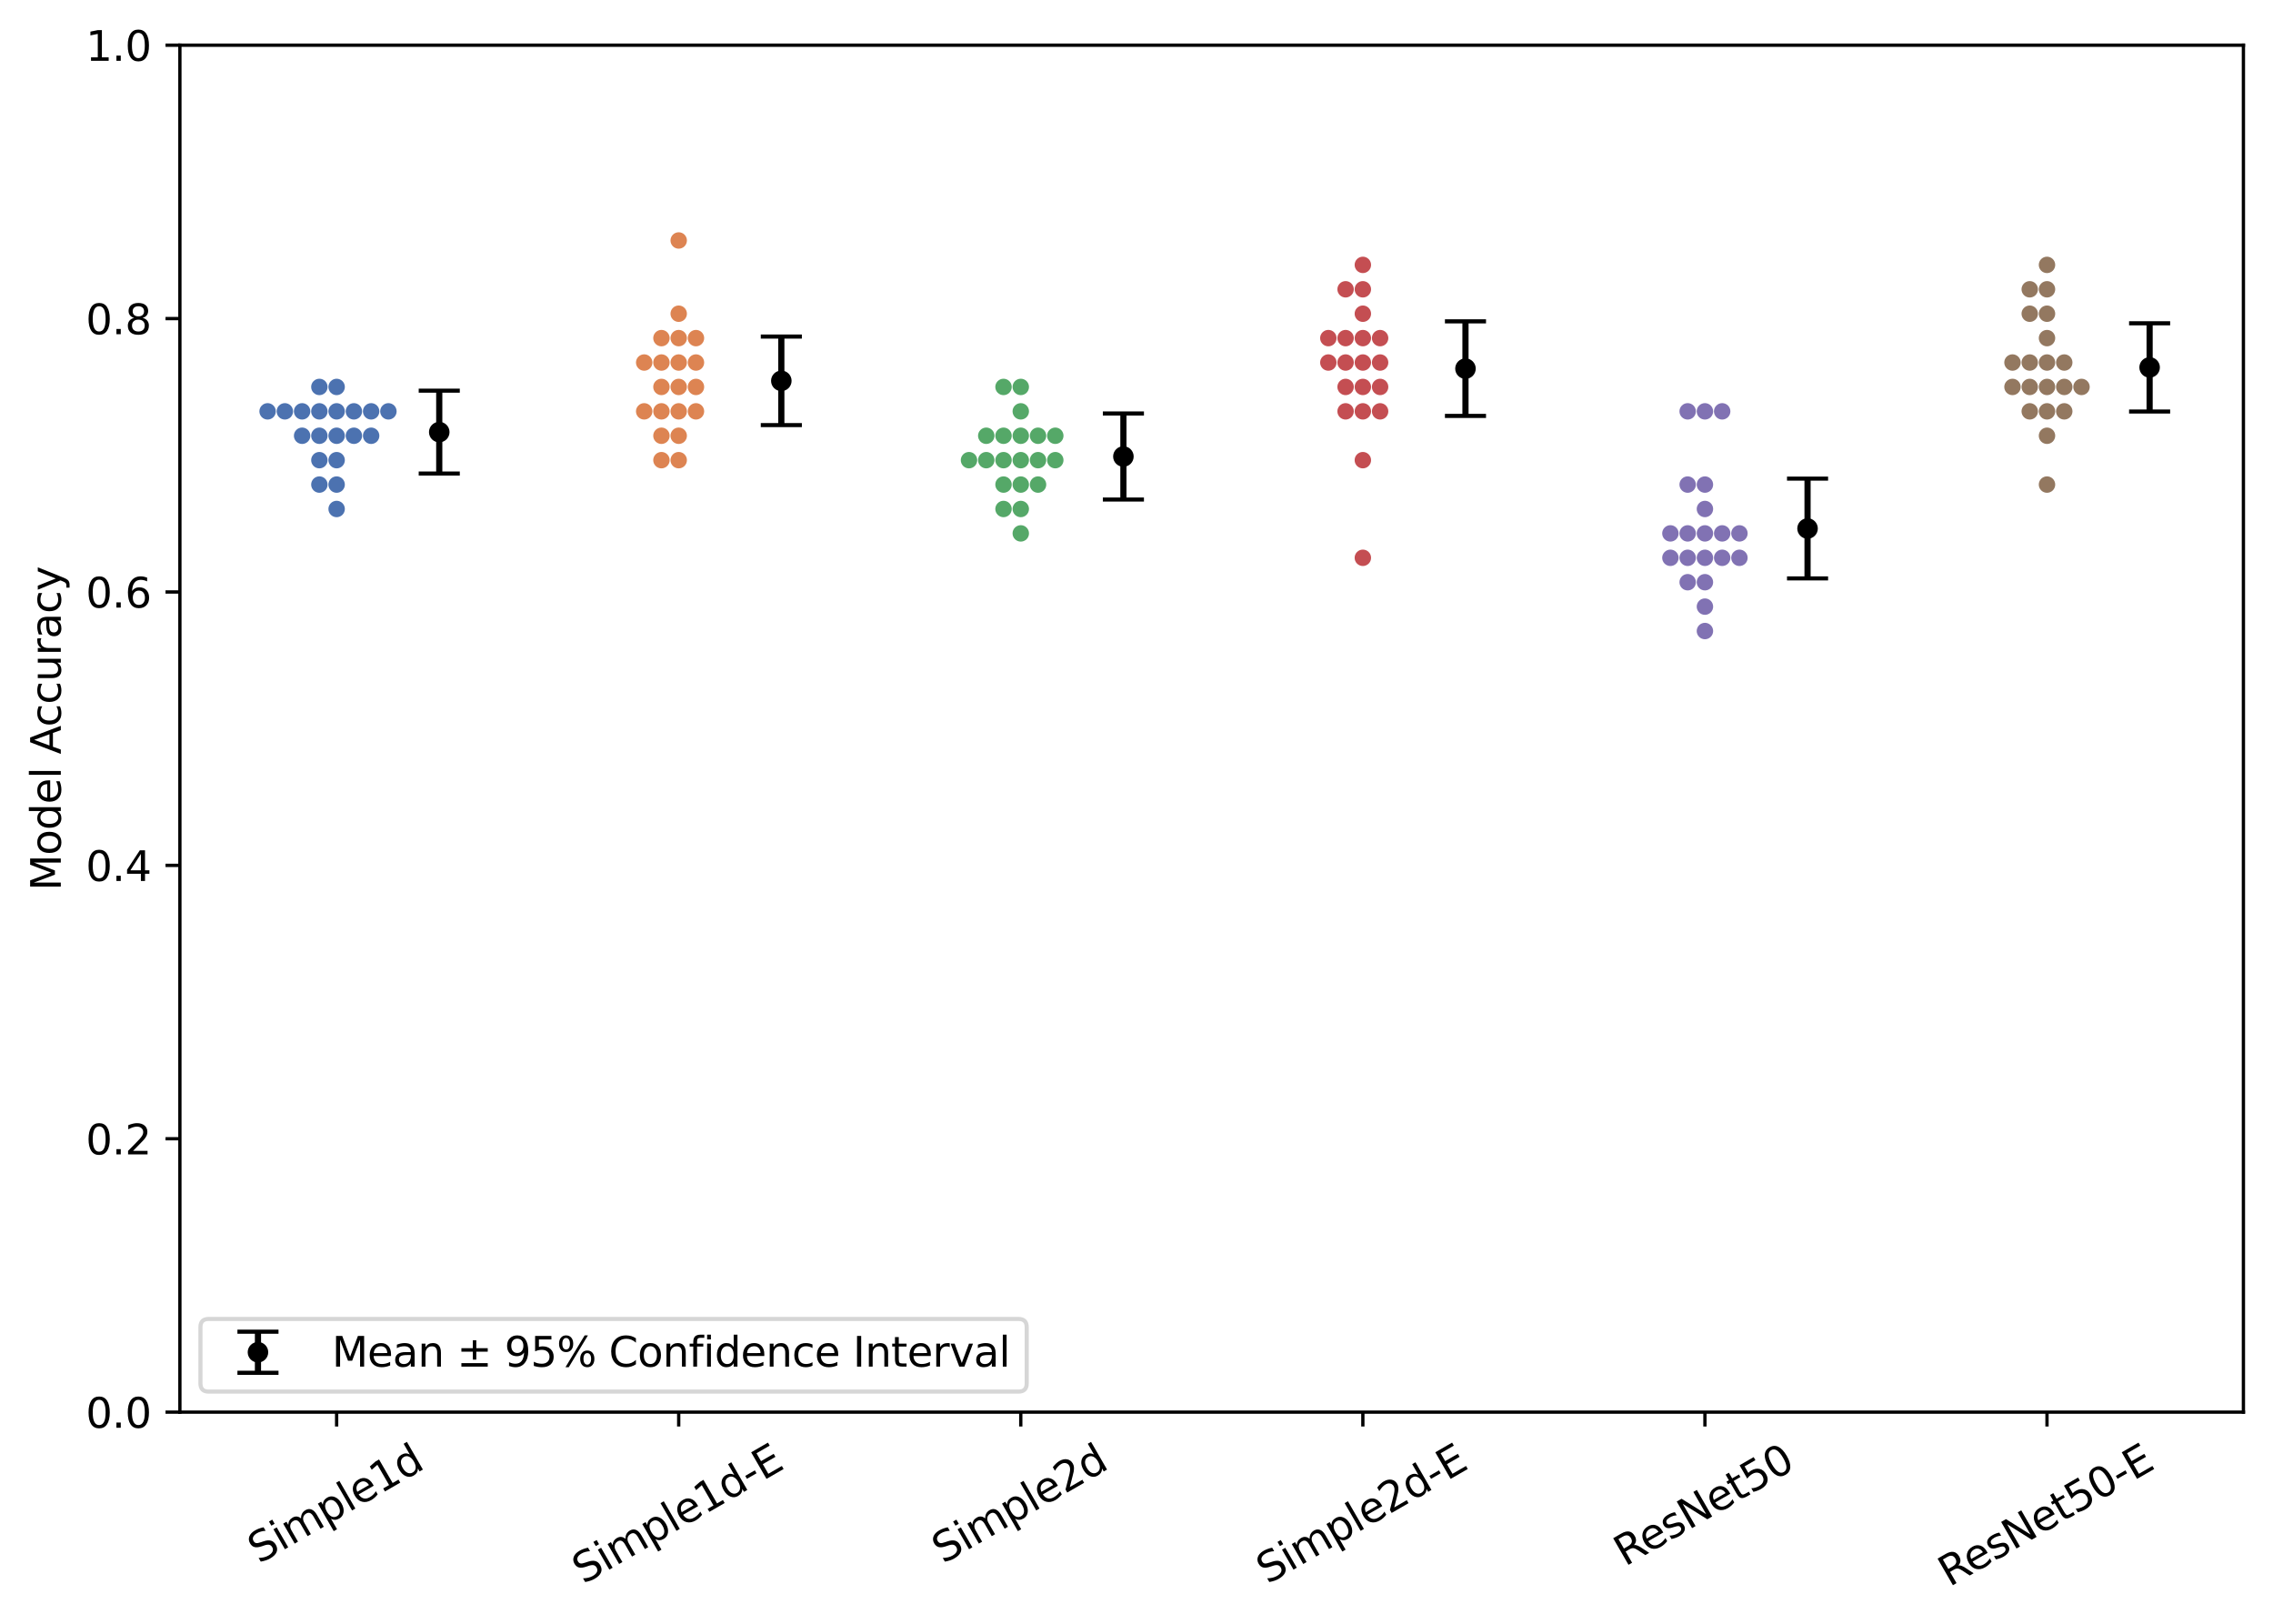 <?xml version="1.0" encoding="utf-8" standalone="no"?>
<!DOCTYPE svg PUBLIC "-//W3C//DTD SVG 1.1//EN"
  "http://www.w3.org/Graphics/SVG/1.1/DTD/svg11.dtd">
<svg xmlns:xlink="http://www.w3.org/1999/xlink" width="553.181pt" height="395.254pt" viewBox="0 0 553.181 395.254" xmlns="http://www.w3.org/2000/svg" version="1.1">
 <defs>
  <style type="text/css">*{stroke-linejoin: round; stroke-linecap: butt}</style>
 </defs>
 <g id="figure_1">
  <g id="patch_1">
   <path d="M 0 395.254 
L 553.181 395.254 
L 553.181 0 
L 0 0 
z
" style="fill: #ffffff"/>
  </g>
  <g id="axes_1">
   <g id="patch_2">
    <path d="M 43.781 343.639 
L 545.981 343.639 
L 545.981 10.999 
L 43.781 10.999 
z
" style="fill: #ffffff"/>
   </g>
   <g id="matplotlib.axis_1">
    <g id="xtick_1">
     <g id="line2d_1">
      <defs>
       <path id="mee310f4fc4" d="M 0 0 
L 0 3.5 
" style="stroke: #000000; stroke-width: 0.8"/>
      </defs>
      <g>
       <use xlink:href="#mee310f4fc4" x="81.926" y="343.639" style="stroke: #000000; stroke-width: 0.8"/>
      </g>
     </g>
     <g id="text_1">
      <!-- Simple1d -->
      <g transform="translate(63.015 380.649) rotate(-30) scale(0.1 -0.1)">
       <defs>
        <path id="DejaVuSans-53" d="M 3425 4513 
L 3425 3897 
Q 3066 4069 2747 4153 
Q 2428 4238 2131 4238 
Q 1616 4238 1336 4038 
Q 1056 3838 1056 3469 
Q 1056 3159 1242 3001 
Q 1428 2844 1947 2747 
L 2328 2669 
Q 3034 2534 3370 2195 
Q 3706 1856 3706 1288 
Q 3706 609 3251 259 
Q 2797 -91 1919 -91 
Q 1588 -91 1214 -16 
Q 841 59 441 206 
L 441 856 
Q 825 641 1194 531 
Q 1563 422 1919 422 
Q 2459 422 2753 634 
Q 3047 847 3047 1241 
Q 3047 1584 2836 1778 
Q 2625 1972 2144 2069 
L 1759 2144 
Q 1053 2284 737 2584 
Q 422 2884 422 3419 
Q 422 4038 858 4394 
Q 1294 4750 2059 4750 
Q 2388 4750 2728 4690 
Q 3069 4631 3425 4513 
z
" transform="scale(0.016)"/>
        <path id="DejaVuSans-69" d="M 603 3500 
L 1178 3500 
L 1178 0 
L 603 0 
L 603 3500 
z
M 603 4863 
L 1178 4863 
L 1178 4134 
L 603 4134 
L 603 4863 
z
" transform="scale(0.016)"/>
        <path id="DejaVuSans-6d" d="M 3328 2828 
Q 3544 3216 3844 3400 
Q 4144 3584 4550 3584 
Q 5097 3584 5394 3201 
Q 5691 2819 5691 2113 
L 5691 0 
L 5113 0 
L 5113 2094 
Q 5113 2597 4934 2840 
Q 4756 3084 4391 3084 
Q 3944 3084 3684 2787 
Q 3425 2491 3425 1978 
L 3425 0 
L 2847 0 
L 2847 2094 
Q 2847 2600 2669 2842 
Q 2491 3084 2119 3084 
Q 1678 3084 1418 2786 
Q 1159 2488 1159 1978 
L 1159 0 
L 581 0 
L 581 3500 
L 1159 3500 
L 1159 2956 
Q 1356 3278 1631 3431 
Q 1906 3584 2284 3584 
Q 2666 3584 2933 3390 
Q 3200 3197 3328 2828 
z
" transform="scale(0.016)"/>
        <path id="DejaVuSans-70" d="M 1159 525 
L 1159 -1331 
L 581 -1331 
L 581 3500 
L 1159 3500 
L 1159 2969 
Q 1341 3281 1617 3432 
Q 1894 3584 2278 3584 
Q 2916 3584 3314 3078 
Q 3713 2572 3713 1747 
Q 3713 922 3314 415 
Q 2916 -91 2278 -91 
Q 1894 -91 1617 61 
Q 1341 213 1159 525 
z
M 3116 1747 
Q 3116 2381 2855 2742 
Q 2594 3103 2138 3103 
Q 1681 3103 1420 2742 
Q 1159 2381 1159 1747 
Q 1159 1113 1420 752 
Q 1681 391 2138 391 
Q 2594 391 2855 752 
Q 3116 1113 3116 1747 
z
" transform="scale(0.016)"/>
        <path id="DejaVuSans-6c" d="M 603 4863 
L 1178 4863 
L 1178 0 
L 603 0 
L 603 4863 
z
" transform="scale(0.016)"/>
        <path id="DejaVuSans-65" d="M 3597 1894 
L 3597 1613 
L 953 1613 
Q 991 1019 1311 708 
Q 1631 397 2203 397 
Q 2534 397 2845 478 
Q 3156 559 3463 722 
L 3463 178 
Q 3153 47 2828 -22 
Q 2503 -91 2169 -91 
Q 1331 -91 842 396 
Q 353 884 353 1716 
Q 353 2575 817 3079 
Q 1281 3584 2069 3584 
Q 2775 3584 3186 3129 
Q 3597 2675 3597 1894 
z
M 3022 2063 
Q 3016 2534 2758 2815 
Q 2500 3097 2075 3097 
Q 1594 3097 1305 2825 
Q 1016 2553 972 2059 
L 3022 2063 
z
" transform="scale(0.016)"/>
        <path id="DejaVuSans-31" d="M 794 531 
L 1825 531 
L 1825 4091 
L 703 3866 
L 703 4441 
L 1819 4666 
L 2450 4666 
L 2450 531 
L 3481 531 
L 3481 0 
L 794 0 
L 794 531 
z
" transform="scale(0.016)"/>
        <path id="DejaVuSans-64" d="M 2906 2969 
L 2906 4863 
L 3481 4863 
L 3481 0 
L 2906 0 
L 2906 525 
Q 2725 213 2448 61 
Q 2172 -91 1784 -91 
Q 1150 -91 751 415 
Q 353 922 353 1747 
Q 353 2572 751 3078 
Q 1150 3584 1784 3584 
Q 2172 3584 2448 3432 
Q 2725 3281 2906 2969 
z
M 947 1747 
Q 947 1113 1208 752 
Q 1469 391 1925 391 
Q 2381 391 2643 752 
Q 2906 1113 2906 1747 
Q 2906 2381 2643 2742 
Q 2381 3103 1925 3103 
Q 1469 3103 1208 2742 
Q 947 2381 947 1747 
z
" transform="scale(0.016)"/>
       </defs>
       <use xlink:href="#DejaVuSans-53"/>
       <use xlink:href="#DejaVuSans-69" transform="translate(63.477 0)"/>
       <use xlink:href="#DejaVuSans-6d" transform="translate(91.26 0)"/>
       <use xlink:href="#DejaVuSans-70" transform="translate(188.672 0)"/>
       <use xlink:href="#DejaVuSans-6c" transform="translate(252.148 0)"/>
       <use xlink:href="#DejaVuSans-65" transform="translate(279.932 0)"/>
       <use xlink:href="#DejaVuSans-31" transform="translate(341.455 0)"/>
       <use xlink:href="#DejaVuSans-64" transform="translate(405.078 0)"/>
      </g>
     </g>
    </g>
    <g id="xtick_2">
     <g id="line2d_2">
      <g>
       <use xlink:href="#mee310f4fc4" x="165.176" y="343.639" style="stroke: #000000; stroke-width: 0.8"/>
      </g>
     </g>
     <g id="text_2">
      <!-- Simple1d-E -->
      <g transform="translate(141.968 385.612) rotate(-30) scale(0.1 -0.1)">
       <defs>
        <path id="DejaVuSans-2d" d="M 313 2009 
L 1997 2009 
L 1997 1497 
L 313 1497 
L 313 2009 
z
" transform="scale(0.016)"/>
        <path id="DejaVuSans-45" d="M 628 4666 
L 3578 4666 
L 3578 4134 
L 1259 4134 
L 1259 2753 
L 3481 2753 
L 3481 2222 
L 1259 2222 
L 1259 531 
L 3634 531 
L 3634 0 
L 628 0 
L 628 4666 
z
" transform="scale(0.016)"/>
       </defs>
       <use xlink:href="#DejaVuSans-53"/>
       <use xlink:href="#DejaVuSans-69" transform="translate(63.477 0)"/>
       <use xlink:href="#DejaVuSans-6d" transform="translate(91.26 0)"/>
       <use xlink:href="#DejaVuSans-70" transform="translate(188.672 0)"/>
       <use xlink:href="#DejaVuSans-6c" transform="translate(252.148 0)"/>
       <use xlink:href="#DejaVuSans-65" transform="translate(279.932 0)"/>
       <use xlink:href="#DejaVuSans-31" transform="translate(341.455 0)"/>
       <use xlink:href="#DejaVuSans-64" transform="translate(405.078 0)"/>
       <use xlink:href="#DejaVuSans-2d" transform="translate(468.555 0)"/>
       <use xlink:href="#DejaVuSans-45" transform="translate(504.639 0)"/>
      </g>
     </g>
    </g>
    <g id="xtick_3">
     <g id="line2d_3">
      <g>
       <use xlink:href="#mee310f4fc4" x="248.427" y="343.639" style="stroke: #000000; stroke-width: 0.8"/>
      </g>
     </g>
     <g id="text_3">
      <!-- Simple2d -->
      <g transform="translate(229.517 380.649) rotate(-30) scale(0.1 -0.1)">
       <defs>
        <path id="DejaVuSans-32" d="M 1228 531 
L 3431 531 
L 3431 0 
L 469 0 
L 469 531 
Q 828 903 1448 1529 
Q 2069 2156 2228 2338 
Q 2531 2678 2651 2914 
Q 2772 3150 2772 3378 
Q 2772 3750 2511 3984 
Q 2250 4219 1831 4219 
Q 1534 4219 1204 4116 
Q 875 4013 500 3803 
L 500 4441 
Q 881 4594 1212 4672 
Q 1544 4750 1819 4750 
Q 2544 4750 2975 4387 
Q 3406 4025 3406 3419 
Q 3406 3131 3298 2873 
Q 3191 2616 2906 2266 
Q 2828 2175 2409 1742 
Q 1991 1309 1228 531 
z
" transform="scale(0.016)"/>
       </defs>
       <use xlink:href="#DejaVuSans-53"/>
       <use xlink:href="#DejaVuSans-69" transform="translate(63.477 0)"/>
       <use xlink:href="#DejaVuSans-6d" transform="translate(91.26 0)"/>
       <use xlink:href="#DejaVuSans-70" transform="translate(188.672 0)"/>
       <use xlink:href="#DejaVuSans-6c" transform="translate(252.148 0)"/>
       <use xlink:href="#DejaVuSans-65" transform="translate(279.932 0)"/>
       <use xlink:href="#DejaVuSans-32" transform="translate(341.455 0)"/>
       <use xlink:href="#DejaVuSans-64" transform="translate(405.078 0)"/>
      </g>
     </g>
    </g>
    <g id="xtick_4">
     <g id="line2d_4">
      <g>
       <use xlink:href="#mee310f4fc4" x="331.678" y="343.639" style="stroke: #000000; stroke-width: 0.8"/>
      </g>
     </g>
     <g id="text_4">
      <!-- Simple2d-E -->
      <g transform="translate(308.469 385.612) rotate(-30) scale(0.1 -0.1)">
       <use xlink:href="#DejaVuSans-53"/>
       <use xlink:href="#DejaVuSans-69" transform="translate(63.477 0)"/>
       <use xlink:href="#DejaVuSans-6d" transform="translate(91.26 0)"/>
       <use xlink:href="#DejaVuSans-70" transform="translate(188.672 0)"/>
       <use xlink:href="#DejaVuSans-6c" transform="translate(252.148 0)"/>
       <use xlink:href="#DejaVuSans-65" transform="translate(279.932 0)"/>
       <use xlink:href="#DejaVuSans-32" transform="translate(341.455 0)"/>
       <use xlink:href="#DejaVuSans-64" transform="translate(405.078 0)"/>
       <use xlink:href="#DejaVuSans-2d" transform="translate(468.555 0)"/>
       <use xlink:href="#DejaVuSans-45" transform="translate(504.639 0)"/>
      </g>
     </g>
    </g>
    <g id="xtick_5">
     <g id="line2d_5">
      <g>
       <use xlink:href="#mee310f4fc4" x="414.928" y="343.639" style="stroke: #000000; stroke-width: 0.8"/>
      </g>
     </g>
     <g id="text_5">
      <!-- ResNet50 -->
      <g transform="translate(395.462 381.29) rotate(-30) scale(0.1 -0.1)">
       <defs>
        <path id="DejaVuSans-52" d="M 2841 2188 
Q 3044 2119 3236 1894 
Q 3428 1669 3622 1275 
L 4263 0 
L 3584 0 
L 2988 1197 
Q 2756 1666 2539 1819 
Q 2322 1972 1947 1972 
L 1259 1972 
L 1259 0 
L 628 0 
L 628 4666 
L 2053 4666 
Q 2853 4666 3247 4331 
Q 3641 3997 3641 3322 
Q 3641 2881 3436 2590 
Q 3231 2300 2841 2188 
z
M 1259 4147 
L 1259 2491 
L 2053 2491 
Q 2509 2491 2742 2702 
Q 2975 2913 2975 3322 
Q 2975 3731 2742 3939 
Q 2509 4147 2053 4147 
L 1259 4147 
z
" transform="scale(0.016)"/>
        <path id="DejaVuSans-73" d="M 2834 3397 
L 2834 2853 
Q 2591 2978 2328 3040 
Q 2066 3103 1784 3103 
Q 1356 3103 1142 2972 
Q 928 2841 928 2578 
Q 928 2378 1081 2264 
Q 1234 2150 1697 2047 
L 1894 2003 
Q 2506 1872 2764 1633 
Q 3022 1394 3022 966 
Q 3022 478 2636 193 
Q 2250 -91 1575 -91 
Q 1294 -91 989 -36 
Q 684 19 347 128 
L 347 722 
Q 666 556 975 473 
Q 1284 391 1588 391 
Q 1994 391 2212 530 
Q 2431 669 2431 922 
Q 2431 1156 2273 1281 
Q 2116 1406 1581 1522 
L 1381 1569 
Q 847 1681 609 1914 
Q 372 2147 372 2553 
Q 372 3047 722 3315 
Q 1072 3584 1716 3584 
Q 2034 3584 2315 3537 
Q 2597 3491 2834 3397 
z
" transform="scale(0.016)"/>
        <path id="DejaVuSans-4e" d="M 628 4666 
L 1478 4666 
L 3547 763 
L 3547 4666 
L 4159 4666 
L 4159 0 
L 3309 0 
L 1241 3903 
L 1241 0 
L 628 0 
L 628 4666 
z
" transform="scale(0.016)"/>
        <path id="DejaVuSans-74" d="M 1172 4494 
L 1172 3500 
L 2356 3500 
L 2356 3053 
L 1172 3053 
L 1172 1153 
Q 1172 725 1289 603 
Q 1406 481 1766 481 
L 2356 481 
L 2356 0 
L 1766 0 
Q 1100 0 847 248 
Q 594 497 594 1153 
L 594 3053 
L 172 3053 
L 172 3500 
L 594 3500 
L 594 4494 
L 1172 4494 
z
" transform="scale(0.016)"/>
        <path id="DejaVuSans-35" d="M 691 4666 
L 3169 4666 
L 3169 4134 
L 1269 4134 
L 1269 2991 
Q 1406 3038 1543 3061 
Q 1681 3084 1819 3084 
Q 2600 3084 3056 2656 
Q 3513 2228 3513 1497 
Q 3513 744 3044 326 
Q 2575 -91 1722 -91 
Q 1428 -91 1123 -41 
Q 819 9 494 109 
L 494 744 
Q 775 591 1075 516 
Q 1375 441 1709 441 
Q 2250 441 2565 725 
Q 2881 1009 2881 1497 
Q 2881 1984 2565 2268 
Q 2250 2553 1709 2553 
Q 1456 2553 1204 2497 
Q 953 2441 691 2322 
L 691 4666 
z
" transform="scale(0.016)"/>
        <path id="DejaVuSans-30" d="M 2034 4250 
Q 1547 4250 1301 3770 
Q 1056 3291 1056 2328 
Q 1056 1369 1301 889 
Q 1547 409 2034 409 
Q 2525 409 2770 889 
Q 3016 1369 3016 2328 
Q 3016 3291 2770 3770 
Q 2525 4250 2034 4250 
z
M 2034 4750 
Q 2819 4750 3233 4129 
Q 3647 3509 3647 2328 
Q 3647 1150 3233 529 
Q 2819 -91 2034 -91 
Q 1250 -91 836 529 
Q 422 1150 422 2328 
Q 422 3509 836 4129 
Q 1250 4750 2034 4750 
z
" transform="scale(0.016)"/>
       </defs>
       <use xlink:href="#DejaVuSans-52"/>
       <use xlink:href="#DejaVuSans-65" transform="translate(64.982 0)"/>
       <use xlink:href="#DejaVuSans-73" transform="translate(126.506 0)"/>
       <use xlink:href="#DejaVuSans-4e" transform="translate(178.605 0)"/>
       <use xlink:href="#DejaVuSans-65" transform="translate(253.41 0)"/>
       <use xlink:href="#DejaVuSans-74" transform="translate(314.934 0)"/>
       <use xlink:href="#DejaVuSans-35" transform="translate(354.143 0)"/>
       <use xlink:href="#DejaVuSans-30" transform="translate(417.766 0)"/>
      </g>
     </g>
    </g>
    <g id="xtick_6">
     <g id="line2d_6">
      <g>
       <use xlink:href="#mee310f4fc4" x="498.179" y="343.639" style="stroke: #000000; stroke-width: 0.8"/>
      </g>
     </g>
     <g id="text_6">
      <!-- ResNet50-E -->
      <g transform="translate(474.415 386.253) rotate(-30) scale(0.1 -0.1)">
       <use xlink:href="#DejaVuSans-52"/>
       <use xlink:href="#DejaVuSans-65" transform="translate(64.982 0)"/>
       <use xlink:href="#DejaVuSans-73" transform="translate(126.506 0)"/>
       <use xlink:href="#DejaVuSans-4e" transform="translate(178.605 0)"/>
       <use xlink:href="#DejaVuSans-65" transform="translate(253.41 0)"/>
       <use xlink:href="#DejaVuSans-74" transform="translate(314.934 0)"/>
       <use xlink:href="#DejaVuSans-35" transform="translate(354.143 0)"/>
       <use xlink:href="#DejaVuSans-30" transform="translate(417.766 0)"/>
       <use xlink:href="#DejaVuSans-2d" transform="translate(481.389 0)"/>
       <use xlink:href="#DejaVuSans-45" transform="translate(517.473 0)"/>
      </g>
     </g>
    </g>
   </g>
   <g id="matplotlib.axis_2">
    <g id="ytick_1">
     <g id="line2d_7">
      <defs>
       <path id="m1f68bac683" d="M 0 0 
L -3.5 0 
" style="stroke: #000000; stroke-width: 0.8"/>
      </defs>
      <g>
       <use xlink:href="#m1f68bac683" x="43.781" y="343.639" style="stroke: #000000; stroke-width: 0.8"/>
      </g>
     </g>
     <g id="text_7">
      <!-- 0.0 -->
      <g transform="translate(20.878 347.438) scale(0.1 -0.1)">
       <defs>
        <path id="DejaVuSans-2e" d="M 684 794 
L 1344 794 
L 1344 0 
L 684 0 
L 684 794 
z
" transform="scale(0.016)"/>
       </defs>
       <use xlink:href="#DejaVuSans-30"/>
       <use xlink:href="#DejaVuSans-2e" transform="translate(63.623 0)"/>
       <use xlink:href="#DejaVuSans-30" transform="translate(95.41 0)"/>
      </g>
     </g>
    </g>
    <g id="ytick_2">
     <g id="line2d_8">
      <g>
       <use xlink:href="#m1f68bac683" x="43.781" y="277.111" style="stroke: #000000; stroke-width: 0.8"/>
      </g>
     </g>
     <g id="text_8">
      <!-- 0.2 -->
      <g transform="translate(20.878 280.91) scale(0.1 -0.1)">
       <use xlink:href="#DejaVuSans-30"/>
       <use xlink:href="#DejaVuSans-2e" transform="translate(63.623 0)"/>
       <use xlink:href="#DejaVuSans-32" transform="translate(95.41 0)"/>
      </g>
     </g>
    </g>
    <g id="ytick_3">
     <g id="line2d_9">
      <g>
       <use xlink:href="#m1f68bac683" x="43.781" y="210.583" style="stroke: #000000; stroke-width: 0.8"/>
      </g>
     </g>
     <g id="text_9">
      <!-- 0.4 -->
      <g transform="translate(20.878 214.382) scale(0.1 -0.1)">
       <defs>
        <path id="DejaVuSans-34" d="M 2419 4116 
L 825 1625 
L 2419 1625 
L 2419 4116 
z
M 2253 4666 
L 3047 4666 
L 3047 1625 
L 3713 1625 
L 3713 1100 
L 3047 1100 
L 3047 0 
L 2419 0 
L 2419 1100 
L 313 1100 
L 313 1709 
L 2253 4666 
z
" transform="scale(0.016)"/>
       </defs>
       <use xlink:href="#DejaVuSans-30"/>
       <use xlink:href="#DejaVuSans-2e" transform="translate(63.623 0)"/>
       <use xlink:href="#DejaVuSans-34" transform="translate(95.41 0)"/>
      </g>
     </g>
    </g>
    <g id="ytick_4">
     <g id="line2d_10">
      <g>
       <use xlink:href="#m1f68bac683" x="43.781" y="144.055" style="stroke: #000000; stroke-width: 0.8"/>
      </g>
     </g>
     <g id="text_10">
      <!-- 0.6 -->
      <g transform="translate(20.878 147.854) scale(0.1 -0.1)">
       <defs>
        <path id="DejaVuSans-36" d="M 2113 2584 
Q 1688 2584 1439 2293 
Q 1191 2003 1191 1497 
Q 1191 994 1439 701 
Q 1688 409 2113 409 
Q 2538 409 2786 701 
Q 3034 994 3034 1497 
Q 3034 2003 2786 2293 
Q 2538 2584 2113 2584 
z
M 3366 4563 
L 3366 3988 
Q 3128 4100 2886 4159 
Q 2644 4219 2406 4219 
Q 1781 4219 1451 3797 
Q 1122 3375 1075 2522 
Q 1259 2794 1537 2939 
Q 1816 3084 2150 3084 
Q 2853 3084 3261 2657 
Q 3669 2231 3669 1497 
Q 3669 778 3244 343 
Q 2819 -91 2113 -91 
Q 1303 -91 875 529 
Q 447 1150 447 2328 
Q 447 3434 972 4092 
Q 1497 4750 2381 4750 
Q 2619 4750 2861 4703 
Q 3103 4656 3366 4563 
z
" transform="scale(0.016)"/>
       </defs>
       <use xlink:href="#DejaVuSans-30"/>
       <use xlink:href="#DejaVuSans-2e" transform="translate(63.623 0)"/>
       <use xlink:href="#DejaVuSans-36" transform="translate(95.41 0)"/>
      </g>
     </g>
    </g>
    <g id="ytick_5">
     <g id="line2d_11">
      <g>
       <use xlink:href="#m1f68bac683" x="43.781" y="77.527" style="stroke: #000000; stroke-width: 0.8"/>
      </g>
     </g>
     <g id="text_11">
      <!-- 0.8 -->
      <g transform="translate(20.878 81.326) scale(0.1 -0.1)">
       <defs>
        <path id="DejaVuSans-38" d="M 2034 2216 
Q 1584 2216 1326 1975 
Q 1069 1734 1069 1313 
Q 1069 891 1326 650 
Q 1584 409 2034 409 
Q 2484 409 2743 651 
Q 3003 894 3003 1313 
Q 3003 1734 2745 1975 
Q 2488 2216 2034 2216 
z
M 1403 2484 
Q 997 2584 770 2862 
Q 544 3141 544 3541 
Q 544 4100 942 4425 
Q 1341 4750 2034 4750 
Q 2731 4750 3128 4425 
Q 3525 4100 3525 3541 
Q 3525 3141 3298 2862 
Q 3072 2584 2669 2484 
Q 3125 2378 3379 2068 
Q 3634 1759 3634 1313 
Q 3634 634 3220 271 
Q 2806 -91 2034 -91 
Q 1263 -91 848 271 
Q 434 634 434 1313 
Q 434 1759 690 2068 
Q 947 2378 1403 2484 
z
M 1172 3481 
Q 1172 3119 1398 2916 
Q 1625 2713 2034 2713 
Q 2441 2713 2670 2916 
Q 2900 3119 2900 3481 
Q 2900 3844 2670 4047 
Q 2441 4250 2034 4250 
Q 1625 4250 1398 4047 
Q 1172 3844 1172 3481 
z
" transform="scale(0.016)"/>
       </defs>
       <use xlink:href="#DejaVuSans-30"/>
       <use xlink:href="#DejaVuSans-2e" transform="translate(63.623 0)"/>
       <use xlink:href="#DejaVuSans-38" transform="translate(95.41 0)"/>
      </g>
     </g>
    </g>
    <g id="ytick_6">
     <g id="line2d_12">
      <g>
       <use xlink:href="#m1f68bac683" x="43.781" y="10.999" style="stroke: #000000; stroke-width: 0.8"/>
      </g>
     </g>
     <g id="text_12">
      <!-- 1.0 -->
      <g transform="translate(20.878 14.798) scale(0.1 -0.1)">
       <use xlink:href="#DejaVuSans-31"/>
       <use xlink:href="#DejaVuSans-2e" transform="translate(63.623 0)"/>
       <use xlink:href="#DejaVuSans-30" transform="translate(95.41 0)"/>
      </g>
     </g>
    </g>
    <g id="text_13">
     <!-- Model Accuracy -->
     <g transform="translate(14.798 216.75) rotate(-90) scale(0.1 -0.1)">
      <defs>
       <path id="DejaVuSans-4d" d="M 628 4666 
L 1569 4666 
L 2759 1491 
L 3956 4666 
L 4897 4666 
L 4897 0 
L 4281 0 
L 4281 4097 
L 3078 897 
L 2444 897 
L 1241 4097 
L 1241 0 
L 628 0 
L 628 4666 
z
" transform="scale(0.016)"/>
       <path id="DejaVuSans-6f" d="M 1959 3097 
Q 1497 3097 1228 2736 
Q 959 2375 959 1747 
Q 959 1119 1226 758 
Q 1494 397 1959 397 
Q 2419 397 2687 759 
Q 2956 1122 2956 1747 
Q 2956 2369 2687 2733 
Q 2419 3097 1959 3097 
z
M 1959 3584 
Q 2709 3584 3137 3096 
Q 3566 2609 3566 1747 
Q 3566 888 3137 398 
Q 2709 -91 1959 -91 
Q 1206 -91 779 398 
Q 353 888 353 1747 
Q 353 2609 779 3096 
Q 1206 3584 1959 3584 
z
" transform="scale(0.016)"/>
       <path id="DejaVuSans-20" transform="scale(0.016)"/>
       <path id="DejaVuSans-41" d="M 2188 4044 
L 1331 1722 
L 3047 1722 
L 2188 4044 
z
M 1831 4666 
L 2547 4666 
L 4325 0 
L 3669 0 
L 3244 1197 
L 1141 1197 
L 716 0 
L 50 0 
L 1831 4666 
z
" transform="scale(0.016)"/>
       <path id="DejaVuSans-63" d="M 3122 3366 
L 3122 2828 
Q 2878 2963 2633 3030 
Q 2388 3097 2138 3097 
Q 1578 3097 1268 2742 
Q 959 2388 959 1747 
Q 959 1106 1268 751 
Q 1578 397 2138 397 
Q 2388 397 2633 464 
Q 2878 531 3122 666 
L 3122 134 
Q 2881 22 2623 -34 
Q 2366 -91 2075 -91 
Q 1284 -91 818 406 
Q 353 903 353 1747 
Q 353 2603 823 3093 
Q 1294 3584 2113 3584 
Q 2378 3584 2631 3529 
Q 2884 3475 3122 3366 
z
" transform="scale(0.016)"/>
       <path id="DejaVuSans-75" d="M 544 1381 
L 544 3500 
L 1119 3500 
L 1119 1403 
Q 1119 906 1312 657 
Q 1506 409 1894 409 
Q 2359 409 2629 706 
Q 2900 1003 2900 1516 
L 2900 3500 
L 3475 3500 
L 3475 0 
L 2900 0 
L 2900 538 
Q 2691 219 2414 64 
Q 2138 -91 1772 -91 
Q 1169 -91 856 284 
Q 544 659 544 1381 
z
M 1991 3584 
L 1991 3584 
z
" transform="scale(0.016)"/>
       <path id="DejaVuSans-72" d="M 2631 2963 
Q 2534 3019 2420 3045 
Q 2306 3072 2169 3072 
Q 1681 3072 1420 2755 
Q 1159 2438 1159 1844 
L 1159 0 
L 581 0 
L 581 3500 
L 1159 3500 
L 1159 2956 
Q 1341 3275 1631 3429 
Q 1922 3584 2338 3584 
Q 2397 3584 2469 3576 
Q 2541 3569 2628 3553 
L 2631 2963 
z
" transform="scale(0.016)"/>
       <path id="DejaVuSans-61" d="M 2194 1759 
Q 1497 1759 1228 1600 
Q 959 1441 959 1056 
Q 959 750 1161 570 
Q 1363 391 1709 391 
Q 2188 391 2477 730 
Q 2766 1069 2766 1631 
L 2766 1759 
L 2194 1759 
z
M 3341 1997 
L 3341 0 
L 2766 0 
L 2766 531 
Q 2569 213 2275 61 
Q 1981 -91 1556 -91 
Q 1019 -91 701 211 
Q 384 513 384 1019 
Q 384 1609 779 1909 
Q 1175 2209 1959 2209 
L 2766 2209 
L 2766 2266 
Q 2766 2663 2505 2880 
Q 2244 3097 1772 3097 
Q 1472 3097 1187 3025 
Q 903 2953 641 2809 
L 641 3341 
Q 956 3463 1253 3523 
Q 1550 3584 1831 3584 
Q 2591 3584 2966 3190 
Q 3341 2797 3341 1997 
z
" transform="scale(0.016)"/>
       <path id="DejaVuSans-79" d="M 2059 -325 
Q 1816 -950 1584 -1140 
Q 1353 -1331 966 -1331 
L 506 -1331 
L 506 -850 
L 844 -850 
Q 1081 -850 1212 -737 
Q 1344 -625 1503 -206 
L 1606 56 
L 191 3500 
L 800 3500 
L 1894 763 
L 2988 3500 
L 3597 3500 
L 2059 -325 
z
" transform="scale(0.016)"/>
      </defs>
      <use xlink:href="#DejaVuSans-4d"/>
      <use xlink:href="#DejaVuSans-6f" transform="translate(86.279 0)"/>
      <use xlink:href="#DejaVuSans-64" transform="translate(147.461 0)"/>
      <use xlink:href="#DejaVuSans-65" transform="translate(210.938 0)"/>
      <use xlink:href="#DejaVuSans-6c" transform="translate(272.461 0)"/>
      <use xlink:href="#DejaVuSans-20" transform="translate(300.244 0)"/>
      <use xlink:href="#DejaVuSans-41" transform="translate(332.031 0)"/>
      <use xlink:href="#DejaVuSans-63" transform="translate(398.689 0)"/>
      <use xlink:href="#DejaVuSans-63" transform="translate(453.67 0)"/>
      <use xlink:href="#DejaVuSans-75" transform="translate(508.65 0)"/>
      <use xlink:href="#DejaVuSans-72" transform="translate(572.029 0)"/>
      <use xlink:href="#DejaVuSans-61" transform="translate(613.143 0)"/>
      <use xlink:href="#DejaVuSans-63" transform="translate(674.422 0)"/>
      <use xlink:href="#DejaVuSans-79" transform="translate(729.402 0)"/>
     </g>
    </g>
   </g>
   <g id="LineCollection_1">
    <path d="M 106.901 115.23 
L 106.901 95.067 
" clip-path="url(#p0dd0dff545)" style="fill: none; stroke: #000000; stroke-width: 1.5"/>
   </g>
   <g id="line2d_13">
    <defs>
     <path id="m2ed06a22b8" d="M 5 0 
L -5 -0 
" style="stroke: #000000"/>
    </defs>
    <g clip-path="url(#p0dd0dff545)">
     <use xlink:href="#m2ed06a22b8" x="106.901" y="115.23" style="stroke: #000000"/>
    </g>
   </g>
   <g id="line2d_14">
    <g clip-path="url(#p0dd0dff545)">
     <use xlink:href="#m2ed06a22b8" x="106.901" y="95.067" style="stroke: #000000"/>
    </g>
   </g>
   <g id="LineCollection_2">
    <path d="M 190.152 103.447 
L 190.152 81.901 
" clip-path="url(#p0dd0dff545)" style="fill: none; stroke: #000000; stroke-width: 1.5"/>
   </g>
   <g id="line2d_15">
    <g clip-path="url(#p0dd0dff545)">
     <use xlink:href="#m2ed06a22b8" x="190.152" y="103.447" style="stroke: #000000"/>
    </g>
   </g>
   <g id="line2d_16">
    <g clip-path="url(#p0dd0dff545)">
     <use xlink:href="#m2ed06a22b8" x="190.152" y="81.901" style="stroke: #000000"/>
    </g>
   </g>
   <g id="LineCollection_3">
    <path d="M 273.402 121.56 
L 273.402 100.617 
" clip-path="url(#p0dd0dff545)" style="fill: none; stroke: #000000; stroke-width: 1.5"/>
   </g>
   <g id="line2d_17">
    <g clip-path="url(#p0dd0dff545)">
     <use xlink:href="#m2ed06a22b8" x="273.402" y="121.56" style="stroke: #000000"/>
    </g>
   </g>
   <g id="line2d_18">
    <g clip-path="url(#p0dd0dff545)">
     <use xlink:href="#m2ed06a22b8" x="273.402" y="100.617" style="stroke: #000000"/>
    </g>
   </g>
   <g id="LineCollection_4">
    <path d="M 356.653 101.213 
L 356.653 78.195 
" clip-path="url(#p0dd0dff545)" style="fill: none; stroke: #000000; stroke-width: 1.5"/>
   </g>
   <g id="line2d_19">
    <g clip-path="url(#p0dd0dff545)">
     <use xlink:href="#m2ed06a22b8" x="356.653" y="101.213" style="stroke: #000000"/>
    </g>
   </g>
   <g id="line2d_20">
    <g clip-path="url(#p0dd0dff545)">
     <use xlink:href="#m2ed06a22b8" x="356.653" y="78.195" style="stroke: #000000"/>
    </g>
   </g>
   <g id="LineCollection_5">
    <path d="M 439.903 140.751 
L 439.903 116.471 
" clip-path="url(#p0dd0dff545)" style="fill: none; stroke: #000000; stroke-width: 1.5"/>
   </g>
   <g id="line2d_21">
    <g clip-path="url(#p0dd0dff545)">
     <use xlink:href="#m2ed06a22b8" x="439.903" y="140.751" style="stroke: #000000"/>
    </g>
   </g>
   <g id="line2d_22">
    <g clip-path="url(#p0dd0dff545)">
     <use xlink:href="#m2ed06a22b8" x="439.903" y="116.471" style="stroke: #000000"/>
    </g>
   </g>
   <g id="LineCollection_6">
    <path d="M 523.154 100.142 
L 523.154 78.672 
" clip-path="url(#p0dd0dff545)" style="fill: none; stroke: #000000; stroke-width: 1.5"/>
   </g>
   <g id="line2d_23">
    <g clip-path="url(#p0dd0dff545)">
     <use xlink:href="#m2ed06a22b8" x="523.154" y="100.142" style="stroke: #000000"/>
    </g>
   </g>
   <g id="line2d_24">
    <g clip-path="url(#p0dd0dff545)">
     <use xlink:href="#m2ed06a22b8" x="523.154" y="78.672" style="stroke: #000000"/>
    </g>
   </g>
   <g id="line2d_25">
    <defs>
     <path id="mf4425363f2" d="M 0 2 
C 0.53 2 1.039 1.789 1.414 1.414 
C 1.789 1.039 2 0.53 2 0 
C 2 -0.53 1.789 -1.039 1.414 -1.414 
C 1.039 -1.789 0.53 -2 0 -2 
C -0.53 -2 -1.039 -1.789 -1.414 -1.414 
C -1.789 -1.039 -2 -0.53 -2 0 
C -2 0.53 -1.789 1.039 -1.414 1.414 
C -1.039 1.789 -0.53 2 0 2 
z
" style="stroke: #000000"/>
    </defs>
    <g clip-path="url(#p0dd0dff545)">
     <use xlink:href="#mf4425363f2" x="106.901" y="105.148" style="stroke: #000000"/>
    </g>
   </g>
   <g id="line2d_26">
    <g clip-path="url(#p0dd0dff545)">
     <use xlink:href="#mf4425363f2" x="190.152" y="92.674" style="stroke: #000000"/>
    </g>
   </g>
   <g id="line2d_27">
    <g clip-path="url(#p0dd0dff545)">
     <use xlink:href="#mf4425363f2" x="273.402" y="111.088" style="stroke: #000000"/>
    </g>
   </g>
   <g id="line2d_28">
    <g clip-path="url(#p0dd0dff545)">
     <use xlink:href="#mf4425363f2" x="356.653" y="89.704" style="stroke: #000000"/>
    </g>
   </g>
   <g id="line2d_29">
    <g clip-path="url(#p0dd0dff545)">
     <use xlink:href="#mf4425363f2" x="439.903" y="128.611" style="stroke: #000000"/>
    </g>
   </g>
   <g id="line2d_30">
    <g clip-path="url(#p0dd0dff545)">
     <use xlink:href="#mf4425363f2" x="523.154" y="89.407" style="stroke: #000000"/>
    </g>
   </g>
   <g id="patch_3">
    <path d="M 43.781 343.639 
L 43.781 10.999 
" style="fill: none; stroke: #000000; stroke-width: 0.8; stroke-linejoin: miter; stroke-linecap: square"/>
   </g>
   <g id="patch_4">
    <path d="M 545.981 343.639 
L 545.981 10.999 
" style="fill: none; stroke: #000000; stroke-width: 0.8; stroke-linejoin: miter; stroke-linecap: square"/>
   </g>
   <g id="patch_5">
    <path d="M 43.781 343.639 
L 545.981 343.639 
" style="fill: none; stroke: #000000; stroke-width: 0.8; stroke-linejoin: miter; stroke-linecap: square"/>
   </g>
   <g id="patch_6">
    <path d="M 43.781 10.999 
L 545.981 10.999 
" style="fill: none; stroke: #000000; stroke-width: 0.8; stroke-linejoin: miter; stroke-linecap: square"/>
   </g>
   <g id="PathCollection_1">
    <defs>
     <path id="C0_0_4011a2e8a7" d="M 0 2 
C 0.53 2 1.039 1.789 1.414 1.414 
C 1.789 1.039 2 0.53 2 -0 
C 2 -0.53 1.789 -1.039 1.414 -1.414 
C 1.039 -1.789 0.53 -2 0 -2 
C -0.53 -2 -1.039 -1.789 -1.414 -1.414 
C -1.789 -1.039 -2 -0.53 -2 0 
C -2 0.53 -1.789 1.039 -1.414 1.414 
C -1.039 1.789 -0.53 2 0 2 
z
"/>
    </defs>
    <g clip-path="url(#p0dd0dff545)">
     <use xlink:href="#C0_0_4011a2e8a7" x="73.526" y="100.099" style="fill: #4c72b0"/>
    </g>
    <g clip-path="url(#p0dd0dff545)">
     <use xlink:href="#C0_0_4011a2e8a7" x="77.726" y="106.039" style="fill: #4c72b0"/>
    </g>
    <g clip-path="url(#p0dd0dff545)">
     <use xlink:href="#C0_0_4011a2e8a7" x="69.326" y="100.099" style="fill: #4c72b0"/>
    </g>
    <g clip-path="url(#p0dd0dff545)">
     <use xlink:href="#C0_0_4011a2e8a7" x="86.126" y="106.039" style="fill: #4c72b0"/>
    </g>
    <g clip-path="url(#p0dd0dff545)">
     <use xlink:href="#C0_0_4011a2e8a7" x="81.926" y="117.919" style="fill: #4c72b0"/>
    </g>
    <g clip-path="url(#p0dd0dff545)">
     <use xlink:href="#C0_0_4011a2e8a7" x="90.326" y="100.099" style="fill: #4c72b0"/>
    </g>
    <g clip-path="url(#p0dd0dff545)">
     <use xlink:href="#C0_0_4011a2e8a7" x="77.726" y="94.159" style="fill: #4c72b0"/>
    </g>
    <g clip-path="url(#p0dd0dff545)">
     <use xlink:href="#C0_0_4011a2e8a7" x="81.926" y="123.859" style="fill: #4c72b0"/>
    </g>
    <g clip-path="url(#p0dd0dff545)">
     <use xlink:href="#C0_0_4011a2e8a7" x="81.926" y="111.979" style="fill: #4c72b0"/>
    </g>
    <g clip-path="url(#p0dd0dff545)">
     <use xlink:href="#C0_0_4011a2e8a7" x="81.926" y="106.039" style="fill: #4c72b0"/>
    </g>
    <g clip-path="url(#p0dd0dff545)">
     <use xlink:href="#C0_0_4011a2e8a7" x="77.726" y="117.919" style="fill: #4c72b0"/>
    </g>
    <g clip-path="url(#p0dd0dff545)">
     <use xlink:href="#C0_0_4011a2e8a7" x="81.926" y="94.159" style="fill: #4c72b0"/>
    </g>
    <g clip-path="url(#p0dd0dff545)">
     <use xlink:href="#C0_0_4011a2e8a7" x="77.726" y="111.979" style="fill: #4c72b0"/>
    </g>
    <g clip-path="url(#p0dd0dff545)">
     <use xlink:href="#C0_0_4011a2e8a7" x="94.526" y="100.099" style="fill: #4c72b0"/>
    </g>
    <g clip-path="url(#p0dd0dff545)">
     <use xlink:href="#C0_0_4011a2e8a7" x="86.126" y="100.099" style="fill: #4c72b0"/>
    </g>
    <g clip-path="url(#p0dd0dff545)">
     <use xlink:href="#C0_0_4011a2e8a7" x="73.526" y="106.039" style="fill: #4c72b0"/>
    </g>
    <g clip-path="url(#p0dd0dff545)">
     <use xlink:href="#C0_0_4011a2e8a7" x="77.726" y="100.099" style="fill: #4c72b0"/>
    </g>
    <g clip-path="url(#p0dd0dff545)">
     <use xlink:href="#C0_0_4011a2e8a7" x="81.926" y="100.099" style="fill: #4c72b0"/>
    </g>
    <g clip-path="url(#p0dd0dff545)">
     <use xlink:href="#C0_0_4011a2e8a7" x="90.326" y="106.039" style="fill: #4c72b0"/>
    </g>
    <g clip-path="url(#p0dd0dff545)">
     <use xlink:href="#C0_0_4011a2e8a7" x="65.126" y="100.099" style="fill: #4c72b0"/>
    </g>
   </g>
   <g id="PathCollection_2">
    <defs>
     <path id="C1_0_06003396a2" d="M 0 2 
C 0.53 2 1.039 1.789 1.414 1.414 
C 1.789 1.039 2 0.53 2 -0 
C 2 -0.53 1.789 -1.039 1.414 -1.414 
C 1.039 -1.789 0.53 -2 0 -2 
C -0.53 -2 -1.039 -1.789 -1.414 -1.414 
C -1.789 -1.039 -2 -0.53 -2 0 
C -2 0.53 -1.789 1.039 -1.414 1.414 
C -1.039 1.789 -0.53 2 0 2 
z
"/>
    </defs>
    <g clip-path="url(#p0dd0dff545)">
     <use xlink:href="#C1_0_06003396a2" x="169.376" y="82.279" style="fill: #dd8452"/>
    </g>
    <g clip-path="url(#p0dd0dff545)">
     <use xlink:href="#C1_0_06003396a2" x="165.176" y="106.039" style="fill: #dd8452"/>
    </g>
    <g clip-path="url(#p0dd0dff545)">
     <use xlink:href="#C1_0_06003396a2" x="165.176" y="94.159" style="fill: #dd8452"/>
    </g>
    <g clip-path="url(#p0dd0dff545)">
     <use xlink:href="#C1_0_06003396a2" x="160.976" y="100.099" style="fill: #dd8452"/>
    </g>
    <g clip-path="url(#p0dd0dff545)">
     <use xlink:href="#C1_0_06003396a2" x="169.376" y="100.099" style="fill: #dd8452"/>
    </g>
    <g clip-path="url(#p0dd0dff545)">
     <use xlink:href="#C1_0_06003396a2" x="156.776" y="100.099" style="fill: #dd8452"/>
    </g>
    <g clip-path="url(#p0dd0dff545)">
     <use xlink:href="#C1_0_06003396a2" x="165.176" y="76.339" style="fill: #dd8452"/>
    </g>
    <g clip-path="url(#p0dd0dff545)">
     <use xlink:href="#C1_0_06003396a2" x="169.376" y="88.219" style="fill: #dd8452"/>
    </g>
    <g clip-path="url(#p0dd0dff545)">
     <use xlink:href="#C1_0_06003396a2" x="160.976" y="88.219" style="fill: #dd8452"/>
    </g>
    <g clip-path="url(#p0dd0dff545)">
     <use xlink:href="#C1_0_06003396a2" x="165.176" y="88.219" style="fill: #dd8452"/>
    </g>
    <g clip-path="url(#p0dd0dff545)">
     <use xlink:href="#C1_0_06003396a2" x="156.776" y="88.219" style="fill: #dd8452"/>
    </g>
    <g clip-path="url(#p0dd0dff545)">
     <use xlink:href="#C1_0_06003396a2" x="160.976" y="111.979" style="fill: #dd8452"/>
    </g>
    <g clip-path="url(#p0dd0dff545)">
     <use xlink:href="#C1_0_06003396a2" x="160.976" y="106.039" style="fill: #dd8452"/>
    </g>
    <g clip-path="url(#p0dd0dff545)">
     <use xlink:href="#C1_0_06003396a2" x="165.176" y="111.979" style="fill: #dd8452"/>
    </g>
    <g clip-path="url(#p0dd0dff545)">
     <use xlink:href="#C1_0_06003396a2" x="169.376" y="94.159" style="fill: #dd8452"/>
    </g>
    <g clip-path="url(#p0dd0dff545)">
     <use xlink:href="#C1_0_06003396a2" x="160.976" y="94.159" style="fill: #dd8452"/>
    </g>
    <g clip-path="url(#p0dd0dff545)">
     <use xlink:href="#C1_0_06003396a2" x="165.176" y="58.519" style="fill: #dd8452"/>
    </g>
    <g clip-path="url(#p0dd0dff545)">
     <use xlink:href="#C1_0_06003396a2" x="160.976" y="82.279" style="fill: #dd8452"/>
    </g>
    <g clip-path="url(#p0dd0dff545)">
     <use xlink:href="#C1_0_06003396a2" x="165.176" y="82.279" style="fill: #dd8452"/>
    </g>
    <g clip-path="url(#p0dd0dff545)">
     <use xlink:href="#C1_0_06003396a2" x="165.176" y="100.099" style="fill: #dd8452"/>
    </g>
   </g>
   <g id="PathCollection_3">
    <defs>
     <path id="C2_0_2ccc66d449" d="M 0 2 
C 0.53 2 1.039 1.789 1.414 1.414 
C 1.789 1.039 2 0.53 2 -0 
C 2 -0.53 1.789 -1.039 1.414 -1.414 
C 1.039 -1.789 0.53 -2 0 -2 
C -0.53 -2 -1.039 -1.789 -1.414 -1.414 
C -1.789 -1.039 -2 -0.53 -2 0 
C -2 0.53 -1.789 1.039 -1.414 1.414 
C -1.039 1.789 -0.53 2 0 2 
z
"/>
    </defs>
    <g clip-path="url(#p0dd0dff545)">
     <use xlink:href="#C2_0_2ccc66d449" x="244.227" y="94.159" style="fill: #55a868"/>
    </g>
    <g clip-path="url(#p0dd0dff545)">
     <use xlink:href="#C2_0_2ccc66d449" x="235.827" y="111.979" style="fill: #55a868"/>
    </g>
    <g clip-path="url(#p0dd0dff545)">
     <use xlink:href="#C2_0_2ccc66d449" x="256.827" y="111.979" style="fill: #55a868"/>
    </g>
    <g clip-path="url(#p0dd0dff545)">
     <use xlink:href="#C2_0_2ccc66d449" x="244.227" y="117.919" style="fill: #55a868"/>
    </g>
    <g clip-path="url(#p0dd0dff545)">
     <use xlink:href="#C2_0_2ccc66d449" x="248.427" y="123.859" style="fill: #55a868"/>
    </g>
    <g clip-path="url(#p0dd0dff545)">
     <use xlink:href="#C2_0_2ccc66d449" x="252.627" y="117.919" style="fill: #55a868"/>
    </g>
    <g clip-path="url(#p0dd0dff545)">
     <use xlink:href="#C2_0_2ccc66d449" x="248.427" y="100.099" style="fill: #55a868"/>
    </g>
    <g clip-path="url(#p0dd0dff545)">
     <use xlink:href="#C2_0_2ccc66d449" x="248.427" y="106.039" style="fill: #55a868"/>
    </g>
    <g clip-path="url(#p0dd0dff545)">
     <use xlink:href="#C2_0_2ccc66d449" x="244.227" y="123.859" style="fill: #55a868"/>
    </g>
    <g clip-path="url(#p0dd0dff545)">
     <use xlink:href="#C2_0_2ccc66d449" x="248.427" y="117.919" style="fill: #55a868"/>
    </g>
    <g clip-path="url(#p0dd0dff545)">
     <use xlink:href="#C2_0_2ccc66d449" x="252.627" y="111.979" style="fill: #55a868"/>
    </g>
    <g clip-path="url(#p0dd0dff545)">
     <use xlink:href="#C2_0_2ccc66d449" x="244.227" y="106.039" style="fill: #55a868"/>
    </g>
    <g clip-path="url(#p0dd0dff545)">
     <use xlink:href="#C2_0_2ccc66d449" x="248.427" y="129.799" style="fill: #55a868"/>
    </g>
    <g clip-path="url(#p0dd0dff545)">
     <use xlink:href="#C2_0_2ccc66d449" x="252.627" y="106.039" style="fill: #55a868"/>
    </g>
    <g clip-path="url(#p0dd0dff545)">
     <use xlink:href="#C2_0_2ccc66d449" x="244.227" y="111.979" style="fill: #55a868"/>
    </g>
    <g clip-path="url(#p0dd0dff545)">
     <use xlink:href="#C2_0_2ccc66d449" x="248.427" y="94.159" style="fill: #55a868"/>
    </g>
    <g clip-path="url(#p0dd0dff545)">
     <use xlink:href="#C2_0_2ccc66d449" x="248.427" y="111.979" style="fill: #55a868"/>
    </g>
    <g clip-path="url(#p0dd0dff545)">
     <use xlink:href="#C2_0_2ccc66d449" x="240.027" y="106.039" style="fill: #55a868"/>
    </g>
    <g clip-path="url(#p0dd0dff545)">
     <use xlink:href="#C2_0_2ccc66d449" x="256.827" y="106.039" style="fill: #55a868"/>
    </g>
    <g clip-path="url(#p0dd0dff545)">
     <use xlink:href="#C2_0_2ccc66d449" x="240.027" y="111.979" style="fill: #55a868"/>
    </g>
   </g>
   <g id="PathCollection_4">
    <defs>
     <path id="C3_0_c71b3cd2ee" d="M 0 2 
C 0.53 2 1.039 1.789 1.414 1.414 
C 1.789 1.039 2 0.53 2 -0 
C 2 -0.53 1.789 -1.039 1.414 -1.414 
C 1.039 -1.789 0.53 -2 0 -2 
C -0.53 -2 -1.039 -1.789 -1.414 -1.414 
C -1.789 -1.039 -2 -0.53 -2 0 
C -2 0.53 -1.789 1.039 -1.414 1.414 
C -1.039 1.789 -0.53 2 0 2 
z
"/>
    </defs>
    <g clip-path="url(#p0dd0dff545)">
     <use xlink:href="#C3_0_c71b3cd2ee" x="327.478" y="70.399" style="fill: #c44e52"/>
    </g>
    <g clip-path="url(#p0dd0dff545)">
     <use xlink:href="#C3_0_c71b3cd2ee" x="331.678" y="94.159" style="fill: #c44e52"/>
    </g>
    <g clip-path="url(#p0dd0dff545)">
     <use xlink:href="#C3_0_c71b3cd2ee" x="327.478" y="94.159" style="fill: #c44e52"/>
    </g>
    <g clip-path="url(#p0dd0dff545)">
     <use xlink:href="#C3_0_c71b3cd2ee" x="331.678" y="88.219" style="fill: #c44e52"/>
    </g>
    <g clip-path="url(#p0dd0dff545)">
     <use xlink:href="#C3_0_c71b3cd2ee" x="335.878" y="94.159" style="fill: #c44e52"/>
    </g>
    <g clip-path="url(#p0dd0dff545)">
     <use xlink:href="#C3_0_c71b3cd2ee" x="331.678" y="76.339" style="fill: #c44e52"/>
    </g>
    <g clip-path="url(#p0dd0dff545)">
     <use xlink:href="#C3_0_c71b3cd2ee" x="327.478" y="100.099" style="fill: #c44e52"/>
    </g>
    <g clip-path="url(#p0dd0dff545)">
     <use xlink:href="#C3_0_c71b3cd2ee" x="331.678" y="70.399" style="fill: #c44e52"/>
    </g>
    <g clip-path="url(#p0dd0dff545)">
     <use xlink:href="#C3_0_c71b3cd2ee" x="335.878" y="88.219" style="fill: #c44e52"/>
    </g>
    <g clip-path="url(#p0dd0dff545)">
     <use xlink:href="#C3_0_c71b3cd2ee" x="335.878" y="82.279" style="fill: #c44e52"/>
    </g>
    <g clip-path="url(#p0dd0dff545)">
     <use xlink:href="#C3_0_c71b3cd2ee" x="331.678" y="64.459" style="fill: #c44e52"/>
    </g>
    <g clip-path="url(#p0dd0dff545)">
     <use xlink:href="#C3_0_c71b3cd2ee" x="331.678" y="135.739" style="fill: #c44e52"/>
    </g>
    <g clip-path="url(#p0dd0dff545)">
     <use xlink:href="#C3_0_c71b3cd2ee" x="331.678" y="111.979" style="fill: #c44e52"/>
    </g>
    <g clip-path="url(#p0dd0dff545)">
     <use xlink:href="#C3_0_c71b3cd2ee" x="323.278" y="88.219" style="fill: #c44e52"/>
    </g>
    <g clip-path="url(#p0dd0dff545)">
     <use xlink:href="#C3_0_c71b3cd2ee" x="335.878" y="100.099" style="fill: #c44e52"/>
    </g>
    <g clip-path="url(#p0dd0dff545)">
     <use xlink:href="#C3_0_c71b3cd2ee" x="327.478" y="82.279" style="fill: #c44e52"/>
    </g>
    <g clip-path="url(#p0dd0dff545)">
     <use xlink:href="#C3_0_c71b3cd2ee" x="331.678" y="82.279" style="fill: #c44e52"/>
    </g>
    <g clip-path="url(#p0dd0dff545)">
     <use xlink:href="#C3_0_c71b3cd2ee" x="327.478" y="88.219" style="fill: #c44e52"/>
    </g>
    <g clip-path="url(#p0dd0dff545)">
     <use xlink:href="#C3_0_c71b3cd2ee" x="323.278" y="82.279" style="fill: #c44e52"/>
    </g>
    <g clip-path="url(#p0dd0dff545)">
     <use xlink:href="#C3_0_c71b3cd2ee" x="331.678" y="100.099" style="fill: #c44e52"/>
    </g>
   </g>
   <g id="PathCollection_5">
    <defs>
     <path id="C4_0_3b9c98dd62" d="M 0 2 
C 0.53 2 1.039 1.789 1.414 1.414 
C 1.789 1.039 2 0.53 2 -0 
C 2 -0.53 1.789 -1.039 1.414 -1.414 
C 1.039 -1.789 0.53 -2 0 -2 
C -0.53 -2 -1.039 -1.789 -1.414 -1.414 
C -1.789 -1.039 -2 -0.53 -2 0 
C -2 0.53 -1.789 1.039 -1.414 1.414 
C -1.039 1.789 -0.53 2 0 2 
z
"/>
    </defs>
    <g clip-path="url(#p0dd0dff545)">
     <use xlink:href="#C4_0_3b9c98dd62" x="410.728" y="117.919" style="fill: #8172b3"/>
    </g>
    <g clip-path="url(#p0dd0dff545)">
     <use xlink:href="#C4_0_3b9c98dd62" x="406.528" y="129.799" style="fill: #8172b3"/>
    </g>
    <g clip-path="url(#p0dd0dff545)">
     <use xlink:href="#C4_0_3b9c98dd62" x="414.928" y="123.859" style="fill: #8172b3"/>
    </g>
    <g clip-path="url(#p0dd0dff545)">
     <use xlink:href="#C4_0_3b9c98dd62" x="410.728" y="129.799" style="fill: #8172b3"/>
    </g>
    <g clip-path="url(#p0dd0dff545)">
     <use xlink:href="#C4_0_3b9c98dd62" x="410.728" y="141.679" style="fill: #8172b3"/>
    </g>
    <g clip-path="url(#p0dd0dff545)">
     <use xlink:href="#C4_0_3b9c98dd62" x="414.928" y="147.619" style="fill: #8172b3"/>
    </g>
    <g clip-path="url(#p0dd0dff545)">
     <use xlink:href="#C4_0_3b9c98dd62" x="414.928" y="117.919" style="fill: #8172b3"/>
    </g>
    <g clip-path="url(#p0dd0dff545)">
     <use xlink:href="#C4_0_3b9c98dd62" x="423.328" y="135.739" style="fill: #8172b3"/>
    </g>
    <g clip-path="url(#p0dd0dff545)">
     <use xlink:href="#C4_0_3b9c98dd62" x="419.128" y="135.739" style="fill: #8172b3"/>
    </g>
    <g clip-path="url(#p0dd0dff545)">
     <use xlink:href="#C4_0_3b9c98dd62" x="414.928" y="141.679" style="fill: #8172b3"/>
    </g>
    <g clip-path="url(#p0dd0dff545)">
     <use xlink:href="#C4_0_3b9c98dd62" x="414.928" y="153.559" style="fill: #8172b3"/>
    </g>
    <g clip-path="url(#p0dd0dff545)">
     <use xlink:href="#C4_0_3b9c98dd62" x="414.928" y="100.099" style="fill: #8172b3"/>
    </g>
    <g clip-path="url(#p0dd0dff545)">
     <use xlink:href="#C4_0_3b9c98dd62" x="410.728" y="135.739" style="fill: #8172b3"/>
    </g>
    <g clip-path="url(#p0dd0dff545)">
     <use xlink:href="#C4_0_3b9c98dd62" x="419.128" y="129.799" style="fill: #8172b3"/>
    </g>
    <g clip-path="url(#p0dd0dff545)">
     <use xlink:href="#C4_0_3b9c98dd62" x="410.728" y="100.099" style="fill: #8172b3"/>
    </g>
    <g clip-path="url(#p0dd0dff545)">
     <use xlink:href="#C4_0_3b9c98dd62" x="419.128" y="100.099" style="fill: #8172b3"/>
    </g>
    <g clip-path="url(#p0dd0dff545)">
     <use xlink:href="#C4_0_3b9c98dd62" x="414.928" y="135.739" style="fill: #8172b3"/>
    </g>
    <g clip-path="url(#p0dd0dff545)">
     <use xlink:href="#C4_0_3b9c98dd62" x="423.328" y="129.799" style="fill: #8172b3"/>
    </g>
    <g clip-path="url(#p0dd0dff545)">
     <use xlink:href="#C4_0_3b9c98dd62" x="414.928" y="129.799" style="fill: #8172b3"/>
    </g>
    <g clip-path="url(#p0dd0dff545)">
     <use xlink:href="#C4_0_3b9c98dd62" x="406.528" y="135.739" style="fill: #8172b3"/>
    </g>
   </g>
   <g id="PathCollection_6">
    <defs>
     <path id="C5_0_fb67343dea" d="M 0 2 
C 0.53 2 1.039 1.789 1.414 1.414 
C 1.789 1.039 2 0.53 2 -0 
C 2 -0.53 1.789 -1.039 1.414 -1.414 
C 1.039 -1.789 0.53 -2 0 -2 
C -0.53 -2 -1.039 -1.789 -1.414 -1.414 
C -1.789 -1.039 -2 -0.53 -2 0 
C -2 0.53 -1.789 1.039 -1.414 1.414 
C -1.039 1.789 -0.53 2 0 2 
z
"/>
    </defs>
    <g clip-path="url(#p0dd0dff545)">
     <use xlink:href="#C5_0_fb67343dea" x="489.779" y="88.219" style="fill: #937860"/>
    </g>
    <g clip-path="url(#p0dd0dff545)">
     <use xlink:href="#C5_0_fb67343dea" x="493.979" y="76.339" style="fill: #937860"/>
    </g>
    <g clip-path="url(#p0dd0dff545)">
     <use xlink:href="#C5_0_fb67343dea" x="498.179" y="70.399" style="fill: #937860"/>
    </g>
    <g clip-path="url(#p0dd0dff545)">
     <use xlink:href="#C5_0_fb67343dea" x="498.179" y="106.039" style="fill: #937860"/>
    </g>
    <g clip-path="url(#p0dd0dff545)">
     <use xlink:href="#C5_0_fb67343dea" x="489.779" y="94.159" style="fill: #937860"/>
    </g>
    <g clip-path="url(#p0dd0dff545)">
     <use xlink:href="#C5_0_fb67343dea" x="498.179" y="117.919" style="fill: #937860"/>
    </g>
    <g clip-path="url(#p0dd0dff545)">
     <use xlink:href="#C5_0_fb67343dea" x="498.179" y="64.459" style="fill: #937860"/>
    </g>
    <g clip-path="url(#p0dd0dff545)">
     <use xlink:href="#C5_0_fb67343dea" x="506.579" y="94.159" style="fill: #937860"/>
    </g>
    <g clip-path="url(#p0dd0dff545)">
     <use xlink:href="#C5_0_fb67343dea" x="502.379" y="100.099" style="fill: #937860"/>
    </g>
    <g clip-path="url(#p0dd0dff545)">
     <use xlink:href="#C5_0_fb67343dea" x="498.179" y="94.159" style="fill: #937860"/>
    </g>
    <g clip-path="url(#p0dd0dff545)">
     <use xlink:href="#C5_0_fb67343dea" x="498.179" y="82.279" style="fill: #937860"/>
    </g>
    <g clip-path="url(#p0dd0dff545)">
     <use xlink:href="#C5_0_fb67343dea" x="498.179" y="88.219" style="fill: #937860"/>
    </g>
    <g clip-path="url(#p0dd0dff545)">
     <use xlink:href="#C5_0_fb67343dea" x="493.979" y="100.099" style="fill: #937860"/>
    </g>
    <g clip-path="url(#p0dd0dff545)">
     <use xlink:href="#C5_0_fb67343dea" x="493.979" y="88.219" style="fill: #937860"/>
    </g>
    <g clip-path="url(#p0dd0dff545)">
     <use xlink:href="#C5_0_fb67343dea" x="502.379" y="88.219" style="fill: #937860"/>
    </g>
    <g clip-path="url(#p0dd0dff545)">
     <use xlink:href="#C5_0_fb67343dea" x="498.179" y="76.339" style="fill: #937860"/>
    </g>
    <g clip-path="url(#p0dd0dff545)">
     <use xlink:href="#C5_0_fb67343dea" x="493.979" y="70.399" style="fill: #937860"/>
    </g>
    <g clip-path="url(#p0dd0dff545)">
     <use xlink:href="#C5_0_fb67343dea" x="498.179" y="100.099" style="fill: #937860"/>
    </g>
    <g clip-path="url(#p0dd0dff545)">
     <use xlink:href="#C5_0_fb67343dea" x="493.979" y="94.159" style="fill: #937860"/>
    </g>
    <g clip-path="url(#p0dd0dff545)">
     <use xlink:href="#C5_0_fb67343dea" x="502.379" y="94.159" style="fill: #937860"/>
    </g>
   </g>
   <g id="legend_1">
    <g id="patch_7">
     <path d="M 50.781 338.639 
L 247.872 338.639 
Q 249.872 338.639 249.872 336.639 
L 249.872 322.961 
Q 249.872 320.961 247.872 320.961 
L 50.781 320.961 
Q 48.781 320.961 48.781 322.961 
L 48.781 336.639 
Q 48.781 338.639 50.781 338.639 
z
" style="fill: #ffffff; opacity: 0.8; stroke: #cccccc; stroke-linejoin: miter"/>
    </g>
    <g id="LineCollection_7">
     <path d="M 62.781 334.06 
L 62.781 324.06 
" style="fill: none; stroke: #000000; stroke-width: 1.5"/>
    </g>
    <g id="line2d_31">
     <g>
      <use xlink:href="#m2ed06a22b8" x="62.781" y="334.06" style="stroke: #000000"/>
     </g>
    </g>
    <g id="line2d_32">
     <g>
      <use xlink:href="#m2ed06a22b8" x="62.781" y="324.06" style="stroke: #000000"/>
     </g>
    </g>
    <g id="line2d_33"/>
    <g id="line2d_34">
     <g>
      <use xlink:href="#mf4425363f2" x="62.781" y="329.06" style="stroke: #000000"/>
     </g>
    </g>
    <g id="text_14">
     <!-- Mean ± 95% Confidence Interval -->
     <g transform="translate(80.781 332.56) scale(0.1 -0.1)">
      <defs>
       <path id="DejaVuSans-6e" d="M 3513 2113 
L 3513 0 
L 2938 0 
L 2938 2094 
Q 2938 2591 2744 2837 
Q 2550 3084 2163 3084 
Q 1697 3084 1428 2787 
Q 1159 2491 1159 1978 
L 1159 0 
L 581 0 
L 581 3500 
L 1159 3500 
L 1159 2956 
Q 1366 3272 1645 3428 
Q 1925 3584 2291 3584 
Q 2894 3584 3203 3211 
Q 3513 2838 3513 2113 
z
" transform="scale(0.016)"/>
       <path id="DejaVuSans-b1" d="M 2944 4013 
L 2944 2803 
L 4684 2803 
L 4684 2272 
L 2944 2272 
L 2944 1063 
L 2419 1063 
L 2419 2272 
L 678 2272 
L 678 2803 
L 2419 2803 
L 2419 4013 
L 2944 4013 
z
M 678 531 
L 4684 531 
L 4684 0 
L 678 0 
L 678 531 
z
" transform="scale(0.016)"/>
       <path id="DejaVuSans-39" d="M 703 97 
L 703 672 
Q 941 559 1184 500 
Q 1428 441 1663 441 
Q 2288 441 2617 861 
Q 2947 1281 2994 2138 
Q 2813 1869 2534 1725 
Q 2256 1581 1919 1581 
Q 1219 1581 811 2004 
Q 403 2428 403 3163 
Q 403 3881 828 4315 
Q 1253 4750 1959 4750 
Q 2769 4750 3195 4129 
Q 3622 3509 3622 2328 
Q 3622 1225 3098 567 
Q 2575 -91 1691 -91 
Q 1453 -91 1209 -44 
Q 966 3 703 97 
z
M 1959 2075 
Q 2384 2075 2632 2365 
Q 2881 2656 2881 3163 
Q 2881 3666 2632 3958 
Q 2384 4250 1959 4250 
Q 1534 4250 1286 3958 
Q 1038 3666 1038 3163 
Q 1038 2656 1286 2365 
Q 1534 2075 1959 2075 
z
" transform="scale(0.016)"/>
       <path id="DejaVuSans-25" d="M 4653 2053 
Q 4381 2053 4226 1822 
Q 4072 1591 4072 1178 
Q 4072 772 4226 539 
Q 4381 306 4653 306 
Q 4919 306 5073 539 
Q 5228 772 5228 1178 
Q 5228 1588 5073 1820 
Q 4919 2053 4653 2053 
z
M 4653 2450 
Q 5147 2450 5437 2106 
Q 5728 1763 5728 1178 
Q 5728 594 5436 251 
Q 5144 -91 4653 -91 
Q 4153 -91 3862 251 
Q 3572 594 3572 1178 
Q 3572 1766 3864 2108 
Q 4156 2450 4653 2450 
z
M 1428 4353 
Q 1159 4353 1004 4120 
Q 850 3888 850 3481 
Q 850 3069 1003 2837 
Q 1156 2606 1428 2606 
Q 1700 2606 1854 2837 
Q 2009 3069 2009 3481 
Q 2009 3884 1853 4118 
Q 1697 4353 1428 4353 
z
M 4250 4750 
L 4750 4750 
L 1831 -91 
L 1331 -91 
L 4250 4750 
z
M 1428 4750 
Q 1922 4750 2215 4408 
Q 2509 4066 2509 3481 
Q 2509 2891 2217 2550 
Q 1925 2209 1428 2209 
Q 931 2209 642 2551 
Q 353 2894 353 3481 
Q 353 4063 643 4406 
Q 934 4750 1428 4750 
z
" transform="scale(0.016)"/>
       <path id="DejaVuSans-43" d="M 4122 4306 
L 4122 3641 
Q 3803 3938 3442 4084 
Q 3081 4231 2675 4231 
Q 1875 4231 1450 3742 
Q 1025 3253 1025 2328 
Q 1025 1406 1450 917 
Q 1875 428 2675 428 
Q 3081 428 3442 575 
Q 3803 722 4122 1019 
L 4122 359 
Q 3791 134 3420 21 
Q 3050 -91 2638 -91 
Q 1578 -91 968 557 
Q 359 1206 359 2328 
Q 359 3453 968 4101 
Q 1578 4750 2638 4750 
Q 3056 4750 3426 4639 
Q 3797 4528 4122 4306 
z
" transform="scale(0.016)"/>
       <path id="DejaVuSans-66" d="M 2375 4863 
L 2375 4384 
L 1825 4384 
Q 1516 4384 1395 4259 
Q 1275 4134 1275 3809 
L 1275 3500 
L 2222 3500 
L 2222 3053 
L 1275 3053 
L 1275 0 
L 697 0 
L 697 3053 
L 147 3053 
L 147 3500 
L 697 3500 
L 697 3744 
Q 697 4328 969 4595 
Q 1241 4863 1831 4863 
L 2375 4863 
z
" transform="scale(0.016)"/>
       <path id="DejaVuSans-49" d="M 628 4666 
L 1259 4666 
L 1259 0 
L 628 0 
L 628 4666 
z
" transform="scale(0.016)"/>
       <path id="DejaVuSans-76" d="M 191 3500 
L 800 3500 
L 1894 563 
L 2988 3500 
L 3597 3500 
L 2284 0 
L 1503 0 
L 191 3500 
z
" transform="scale(0.016)"/>
      </defs>
      <use xlink:href="#DejaVuSans-4d"/>
      <use xlink:href="#DejaVuSans-65" transform="translate(86.279 0)"/>
      <use xlink:href="#DejaVuSans-61" transform="translate(147.803 0)"/>
      <use xlink:href="#DejaVuSans-6e" transform="translate(209.082 0)"/>
      <use xlink:href="#DejaVuSans-20" transform="translate(272.461 0)"/>
      <use xlink:href="#DejaVuSans-b1" transform="translate(304.248 0)"/>
      <use xlink:href="#DejaVuSans-20" transform="translate(388.037 0)"/>
      <use xlink:href="#DejaVuSans-39" transform="translate(419.824 0)"/>
      <use xlink:href="#DejaVuSans-35" transform="translate(483.447 0)"/>
      <use xlink:href="#DejaVuSans-25" transform="translate(547.07 0)"/>
      <use xlink:href="#DejaVuSans-20" transform="translate(642.09 0)"/>
      <use xlink:href="#DejaVuSans-43" transform="translate(673.877 0)"/>
      <use xlink:href="#DejaVuSans-6f" transform="translate(743.701 0)"/>
      <use xlink:href="#DejaVuSans-6e" transform="translate(804.883 0)"/>
      <use xlink:href="#DejaVuSans-66" transform="translate(868.262 0)"/>
      <use xlink:href="#DejaVuSans-69" transform="translate(903.467 0)"/>
      <use xlink:href="#DejaVuSans-64" transform="translate(931.25 0)"/>
      <use xlink:href="#DejaVuSans-65" transform="translate(994.727 0)"/>
      <use xlink:href="#DejaVuSans-6e" transform="translate(1056.25 0)"/>
      <use xlink:href="#DejaVuSans-63" transform="translate(1119.629 0)"/>
      <use xlink:href="#DejaVuSans-65" transform="translate(1174.609 0)"/>
      <use xlink:href="#DejaVuSans-20" transform="translate(1236.133 0)"/>
      <use xlink:href="#DejaVuSans-49" transform="translate(1267.92 0)"/>
      <use xlink:href="#DejaVuSans-6e" transform="translate(1297.412 0)"/>
      <use xlink:href="#DejaVuSans-74" transform="translate(1360.791 0)"/>
      <use xlink:href="#DejaVuSans-65" transform="translate(1400 0)"/>
      <use xlink:href="#DejaVuSans-72" transform="translate(1461.523 0)"/>
      <use xlink:href="#DejaVuSans-76" transform="translate(1502.637 0)"/>
      <use xlink:href="#DejaVuSans-61" transform="translate(1561.816 0)"/>
      <use xlink:href="#DejaVuSans-6c" transform="translate(1623.096 0)"/>
     </g>
    </g>
   </g>
  </g>
 </g>
 <defs>
  <clipPath id="p0dd0dff545">
   <rect x="43.781" y="10.999" width="502.2" height="332.64"/>
  </clipPath>
 </defs>
</svg>
